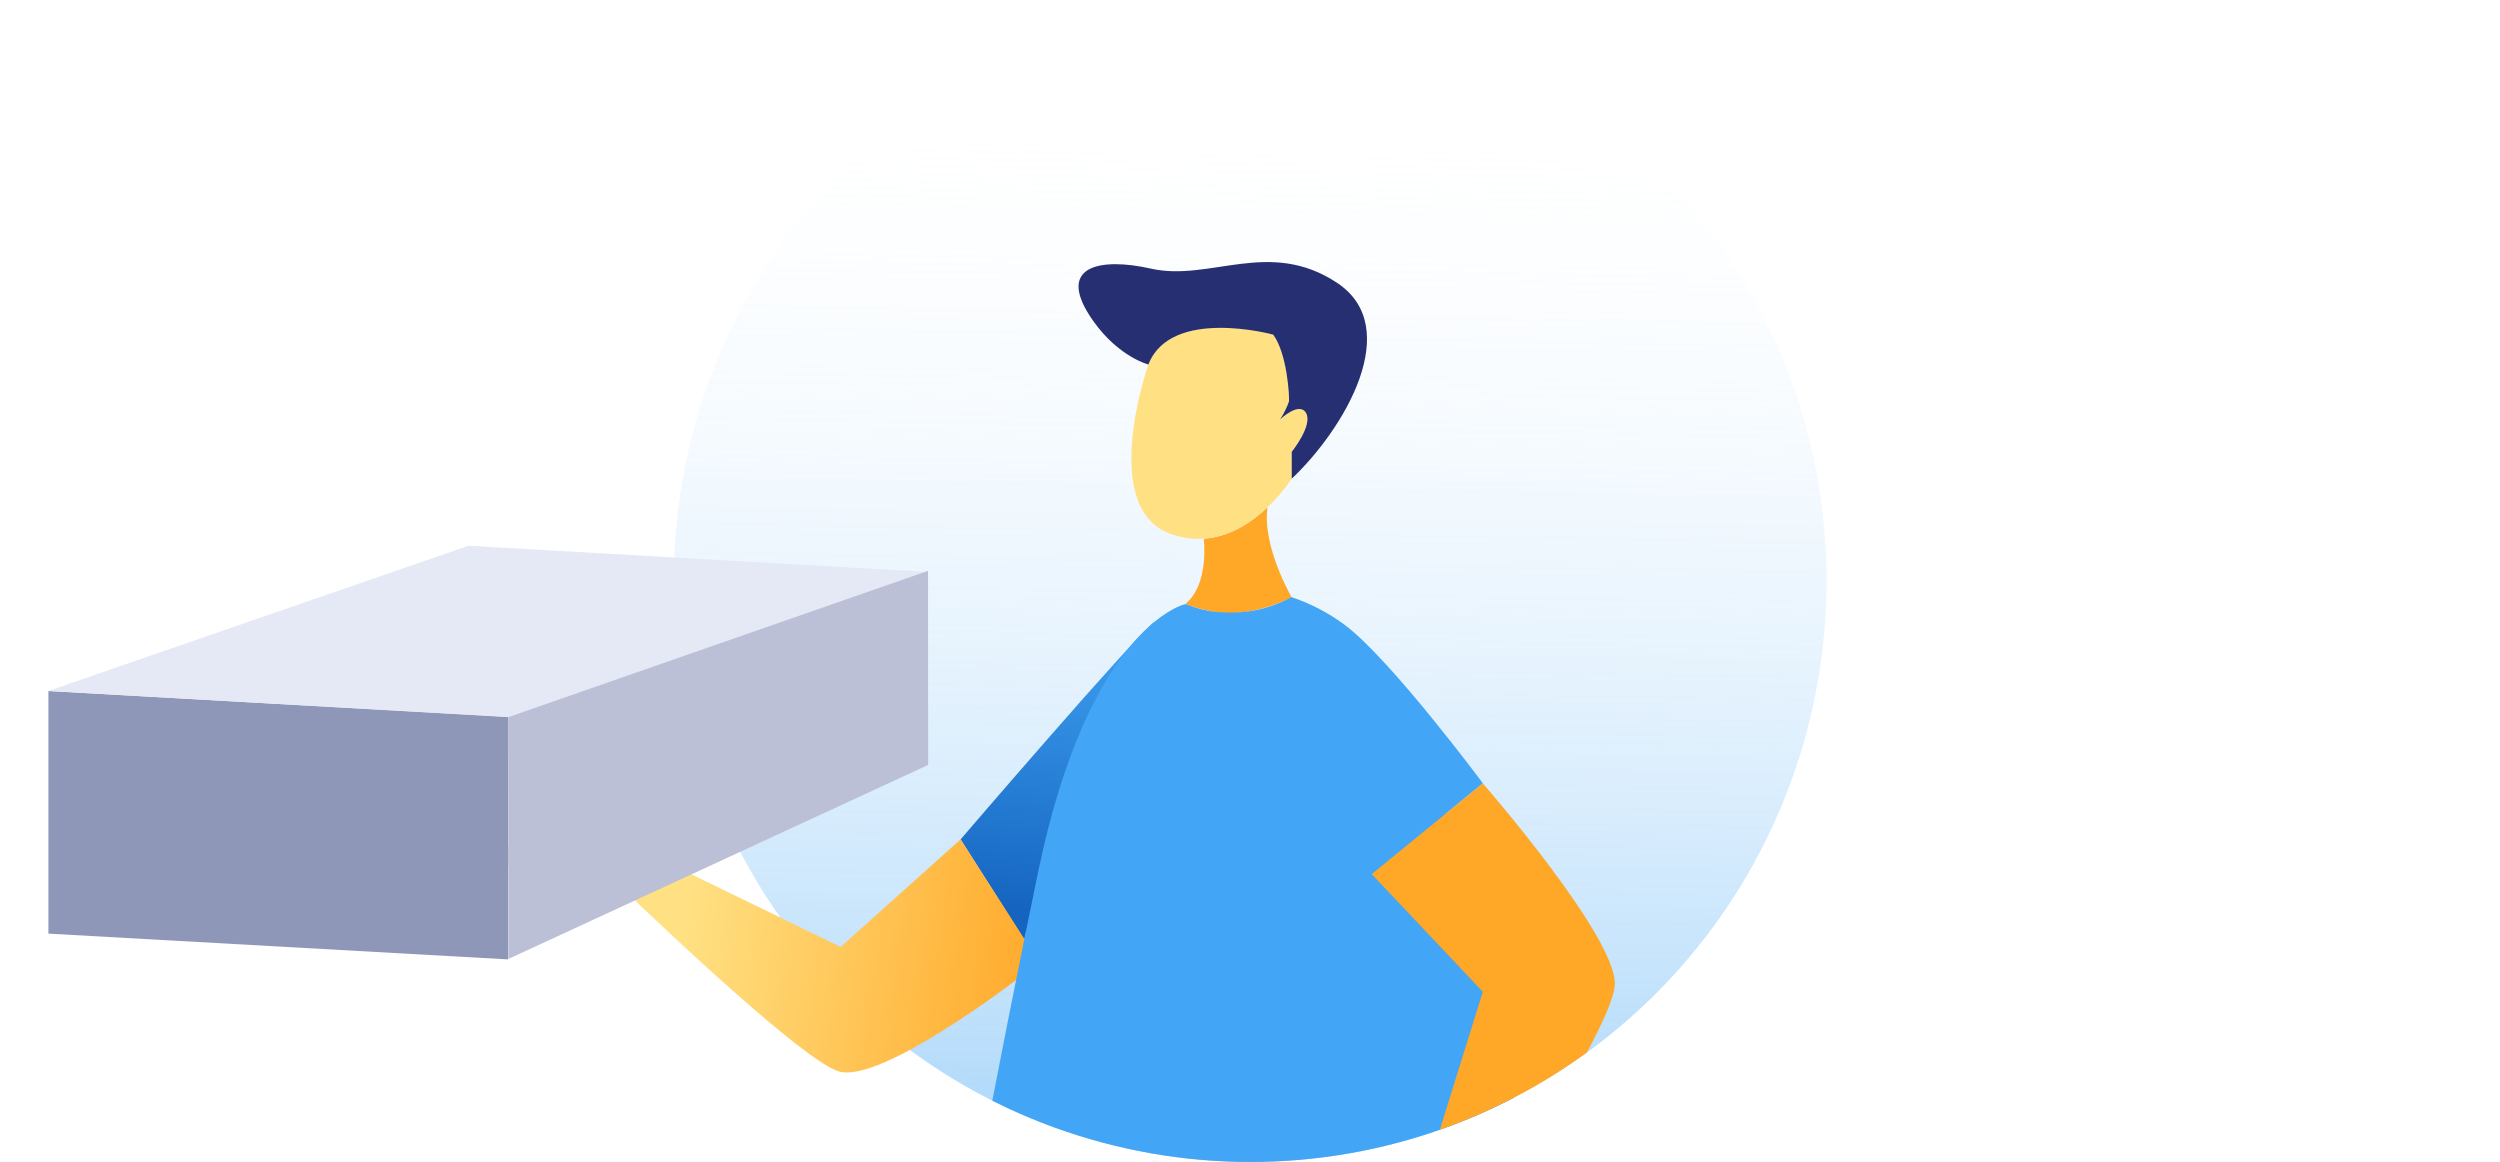 <?xml version="1.0" encoding="UTF-8" standalone="no"?>
<!DOCTYPE svg PUBLIC "-//W3C//DTD SVG 1.1//EN" "http://www.w3.org/Graphics/SVG/1.1/DTD/svg11.dtd">
<svg width="100%" height="100%" viewBox="0 0 284 132" version="1.1" xmlns="http://www.w3.org/2000/svg" xmlns:xlink="http://www.w3.org/1999/xlink" xml:space="preserve" xmlns:serif="http://www.serif.com/" style="fill-rule:evenodd;clip-rule:evenodd;stroke-linejoin:round;stroke-miterlimit:2;">
    <g transform="matrix(1,0,0,1,5.5,0)">
        <path d="M201.995,66C201.988,78.129 198.67,90.022 192.403,100.377C186.137,110.731 177.164,119.146 166.467,124.701C165.841,125.031 165.205,125.347 164.564,125.652C164.276,125.795 163.993,125.927 163.7,126.06C161.873,126.905 159.998,127.663 158.075,128.335C156.561,128.869 155.005,129.353 153.435,129.77C138.603,133.752 122.856,132.371 108.93,125.866C108.359,125.596 107.789,125.322 107.228,125.037C96.801,119.779 87.956,111.81 81.606,101.952C75.257,92.096 71.633,80.708 71.11,68.967C70.587,57.226 73.183,45.557 78.63,35.166C84.078,24.774 92.178,16.038 102.096,9.859C112.013,3.679 123.387,0.282 135.043,0.017C146.698,-0.249 158.213,2.628 168.396,8.35C178.58,14.072 187.063,22.432 192.97,32.565C198.877,42.698 201.992,54.237 201.995,65.99L201.995,66Z" style="fill:url(#_Linear1);fill-rule:nonzero;"/>
    </g>
    <g transform="matrix(1,0,0,1,5.5,0)">
        <path d="M110.854,106.742L103.623,95.355C103.623,95.355 123.654,72.012 125.658,70.632C125.658,70.632 115.554,87.72 110.854,106.742Z" style="fill:url(#_Linear2);fill-rule:nonzero;"/>
    </g>
    <g transform="matrix(1,0,0,1,5.5,0)">
        <path d="M103.623,95.355L89.99,107.572L64.909,95.355L45.722,96.414C45.722,96.414 57.673,100.486 61.036,100.318L64.404,100.15C64.404,100.15 85.001,120.17 89.737,121.697C94.473,123.224 110.031,111.252 110.031,111.252L110.934,106.778L103.623,95.355Z" style="fill:url(#_Linear3);fill-rule:nonzero;"/>
    </g>
    <g transform="matrix(1,0,0,1,5.5,0)">
        <path d="M141.241,67.868C139.346,68.793 137.309,69.385 135.217,69.619C132.798,69.986 129.122,68.632 129.122,68.632C131.899,66.428 131.253,61.23 131.253,61.23L131.314,61.2C134.278,60.971 136.757,59.276 138.489,57.637C137.863,62.086 141.241,67.868 141.241,67.868Z" style="fill:url(#_Linear4);fill-rule:nonzero;"/>
    </g>
    <g transform="matrix(1,0,0,1,5.5,0)">
        <path d="M141.241,51.315L141.241,54.369C140.451,55.555 139.53,56.647 138.494,57.621C136.762,59.266 134.283,60.961 131.319,61.185C129.972,61.288 128.62,61.088 127.36,60.599C119.281,57.545 124.962,41.384 124.962,41.384C127.527,34.807 139.14,37.989 139.14,37.989C140.695,39.857 140.993,45.074 140.933,45.583C140.674,46.298 140.335,46.981 139.923,47.619C139.923,47.619 142.129,45.522 142.887,46.917C143.644,48.312 141.241,51.315 141.241,51.315Z" style="fill:url(#_Linear5);fill-rule:nonzero;"/>
    </g>
    <g transform="matrix(1,0,0,1,5.5,0)">
        <path d="M141.241,54.379L141.241,51.325C141.241,51.325 143.639,48.347 142.882,46.942C142.124,45.537 139.918,47.645 139.918,47.645C140.33,47.007 140.669,46.324 140.928,45.609C140.988,45.1 140.736,40.177 139.135,38.014C139.135,38.014 127.522,34.833 124.956,41.409C124.956,41.409 121.634,40.559 118.771,36.573C114.09,30.053 119.68,29.254 125.219,30.511C131.94,32.038 138.676,27.029 146.376,32.119C154.076,37.21 147.174,48.78 141.241,54.379Z" style="fill:rgb(38,47,114);fill-rule:nonzero;"/>
    </g>
    <g transform="matrix(1,0,0,1,5.5,0)">
        <path d="M158.707,92.459C162.16,102.823 164.72,114.82 166.468,124.701C165.841,125.031 165.205,125.347 164.564,125.652C164.276,125.795 163.993,125.927 163.7,126.06C161.873,126.905 159.998,127.663 158.075,128.335C156.561,128.869 155.005,129.353 153.435,129.77C138.603,133.752 122.856,132.371 108.93,125.866C108.359,125.596 107.789,125.322 107.228,125.037C108.238,119.809 109.44,113.665 110.849,106.747C111.36,104.24 111.897,101.63 112.459,98.918C115.353,85.027 119.503,77.463 122.932,73.366L122.967,73.325C123.618,72.546 124.324,71.814 125.078,71.136C125.099,71.111 125.122,71.089 125.148,71.07C125.32,70.917 125.492,70.775 125.653,70.637C127.719,68.942 129.122,68.632 129.122,68.632L129.249,68.677L129.319,68.677C130.416,69.114 131.566,69.399 132.738,69.528L132.965,69.528C133.713,69.6 134.466,69.612 135.217,69.563L135.262,69.563C137.346,69.429 139.376,68.839 141.211,67.833C143.361,68.55 145.387,69.603 147.214,70.953C152.435,74.816 162.953,88.982 162.953,88.982L158.707,92.459Z" style="fill:url(#_Linear6);fill-rule:nonzero;"/>
    </g>
    <g transform="matrix(1,0,0,1,5.5,0)">
        <path d="M177.94,111.802C177.909,113.217 176.632,116.088 174.764,119.57C172.128,121.487 169.353,123.202 166.462,124.701C165.836,125.031 165.2,125.347 164.559,125.652C164.271,125.795 163.988,125.927 163.695,126.06C161.867,126.905 159.992,127.663 158.07,128.335L162.948,112.662L150.325,99.3L158.702,92.459L162.948,88.993C162.948,88.993 178.071,106.33 177.94,111.802Z" style="fill:url(#_Linear7);fill-rule:nonzero;"/>
    </g>
    <g transform="matrix(1,0,0,1,5.5,0)">
        <path d="M52.218,108.988L0,106.06L0,78.504L52.218,81.432L52.218,108.988Z" style="fill:rgb(143,151,185);"/>
    </g>
    <g transform="matrix(1,0,0,1,5.5,0)">
        <path d="M52.218,81.466L0,78.494L47.712,62L99.93,64.972L52.218,81.466Z" style="fill:rgb(229,232,245);"/>
    </g>
    <g transform="matrix(1,0,0,1,5.5,0)">
        <path d="M99.939,86.896L52.243,108.943L52.223,81.466L99.925,64.849L99.939,86.896Z" style="fill:rgb(187,192,214);"/>
    </g>
    <defs>
        <linearGradient id="_Linear1" x1="0" y1="0" x2="1" y2="0" gradientUnits="userSpaceOnUse" gradientTransform="matrix(-2.276,130.096,-130.096,-2.276,136.788,7.167)"><stop offset="0" style="stop-color:white;stop-opacity:0"/><stop offset="1" style="stop-color:rgb(100,181,246);stop-opacity:0.6"/></linearGradient>
        <linearGradient id="_Linear2" x1="0" y1="0" x2="1" y2="0" gradientUnits="userSpaceOnUse" gradientTransform="matrix(-3.848,35.243,-35.243,-3.848,116.231,68.209)"><stop offset="0" style="stop-color:rgb(66,165,245);stop-opacity:1"/><stop offset="1" style="stop-color:rgb(21,101,192);stop-opacity:1"/></linearGradient>
        <linearGradient id="_Linear3" x1="0" y1="0" x2="1" y2="0" gradientUnits="userSpaceOnUse" gradientTransform="matrix(41.921,5.511,-5.511,41.921,72.534,105.322)"><stop offset="0" style="stop-color:rgb(255,224,130);stop-opacity:1"/><stop offset="1" style="stop-color:rgb(255,167,38);stop-opacity:1"/></linearGradient>
        <linearGradient id="_Linear4" x1="0" y1="0" x2="1" y2="0" gradientUnits="userSpaceOnUse" gradientTransform="matrix(2.99,-228.86,228.86,2.99,9427.78,2544.52)"><stop offset="0" style="stop-color:rgb(255,224,130);stop-opacity:1"/><stop offset="1" style="stop-color:rgb(255,167,38);stop-opacity:1"/></linearGradient>
        <linearGradient id="_Linear5" x1="0" y1="0" x2="1" y2="0" gradientUnits="userSpaceOnUse" gradientTransform="matrix(793.2,0,0,793.2,14997.3,4075.82)"><stop offset="0" style="stop-color:rgb(255,224,130);stop-opacity:1"/><stop offset="1" style="stop-color:rgb(255,167,38);stop-opacity:1"/></linearGradient>
        <linearGradient id="_Linear6" x1="0" y1="0" x2="1" y2="0" gradientUnits="userSpaceOnUse" gradientTransform="matrix(5899.1,5670,-5670,5899.1,42958.6,15103.6)"><stop offset="0" style="stop-color:rgb(66,165,245);stop-opacity:1"/><stop offset="1" style="stop-color:rgb(21,101,192);stop-opacity:1"/></linearGradient>
        <linearGradient id="_Linear7" x1="0" y1="0" x2="1" y2="0" gradientUnits="userSpaceOnUse" gradientTransform="matrix(-403.4,-2518.63,2518.63,-403.4,23019.9,12265.9)"><stop offset="0" style="stop-color:rgb(255,224,130);stop-opacity:1"/><stop offset="1" style="stop-color:rgb(255,167,38);stop-opacity:1"/></linearGradient>
    </defs>
</svg>
